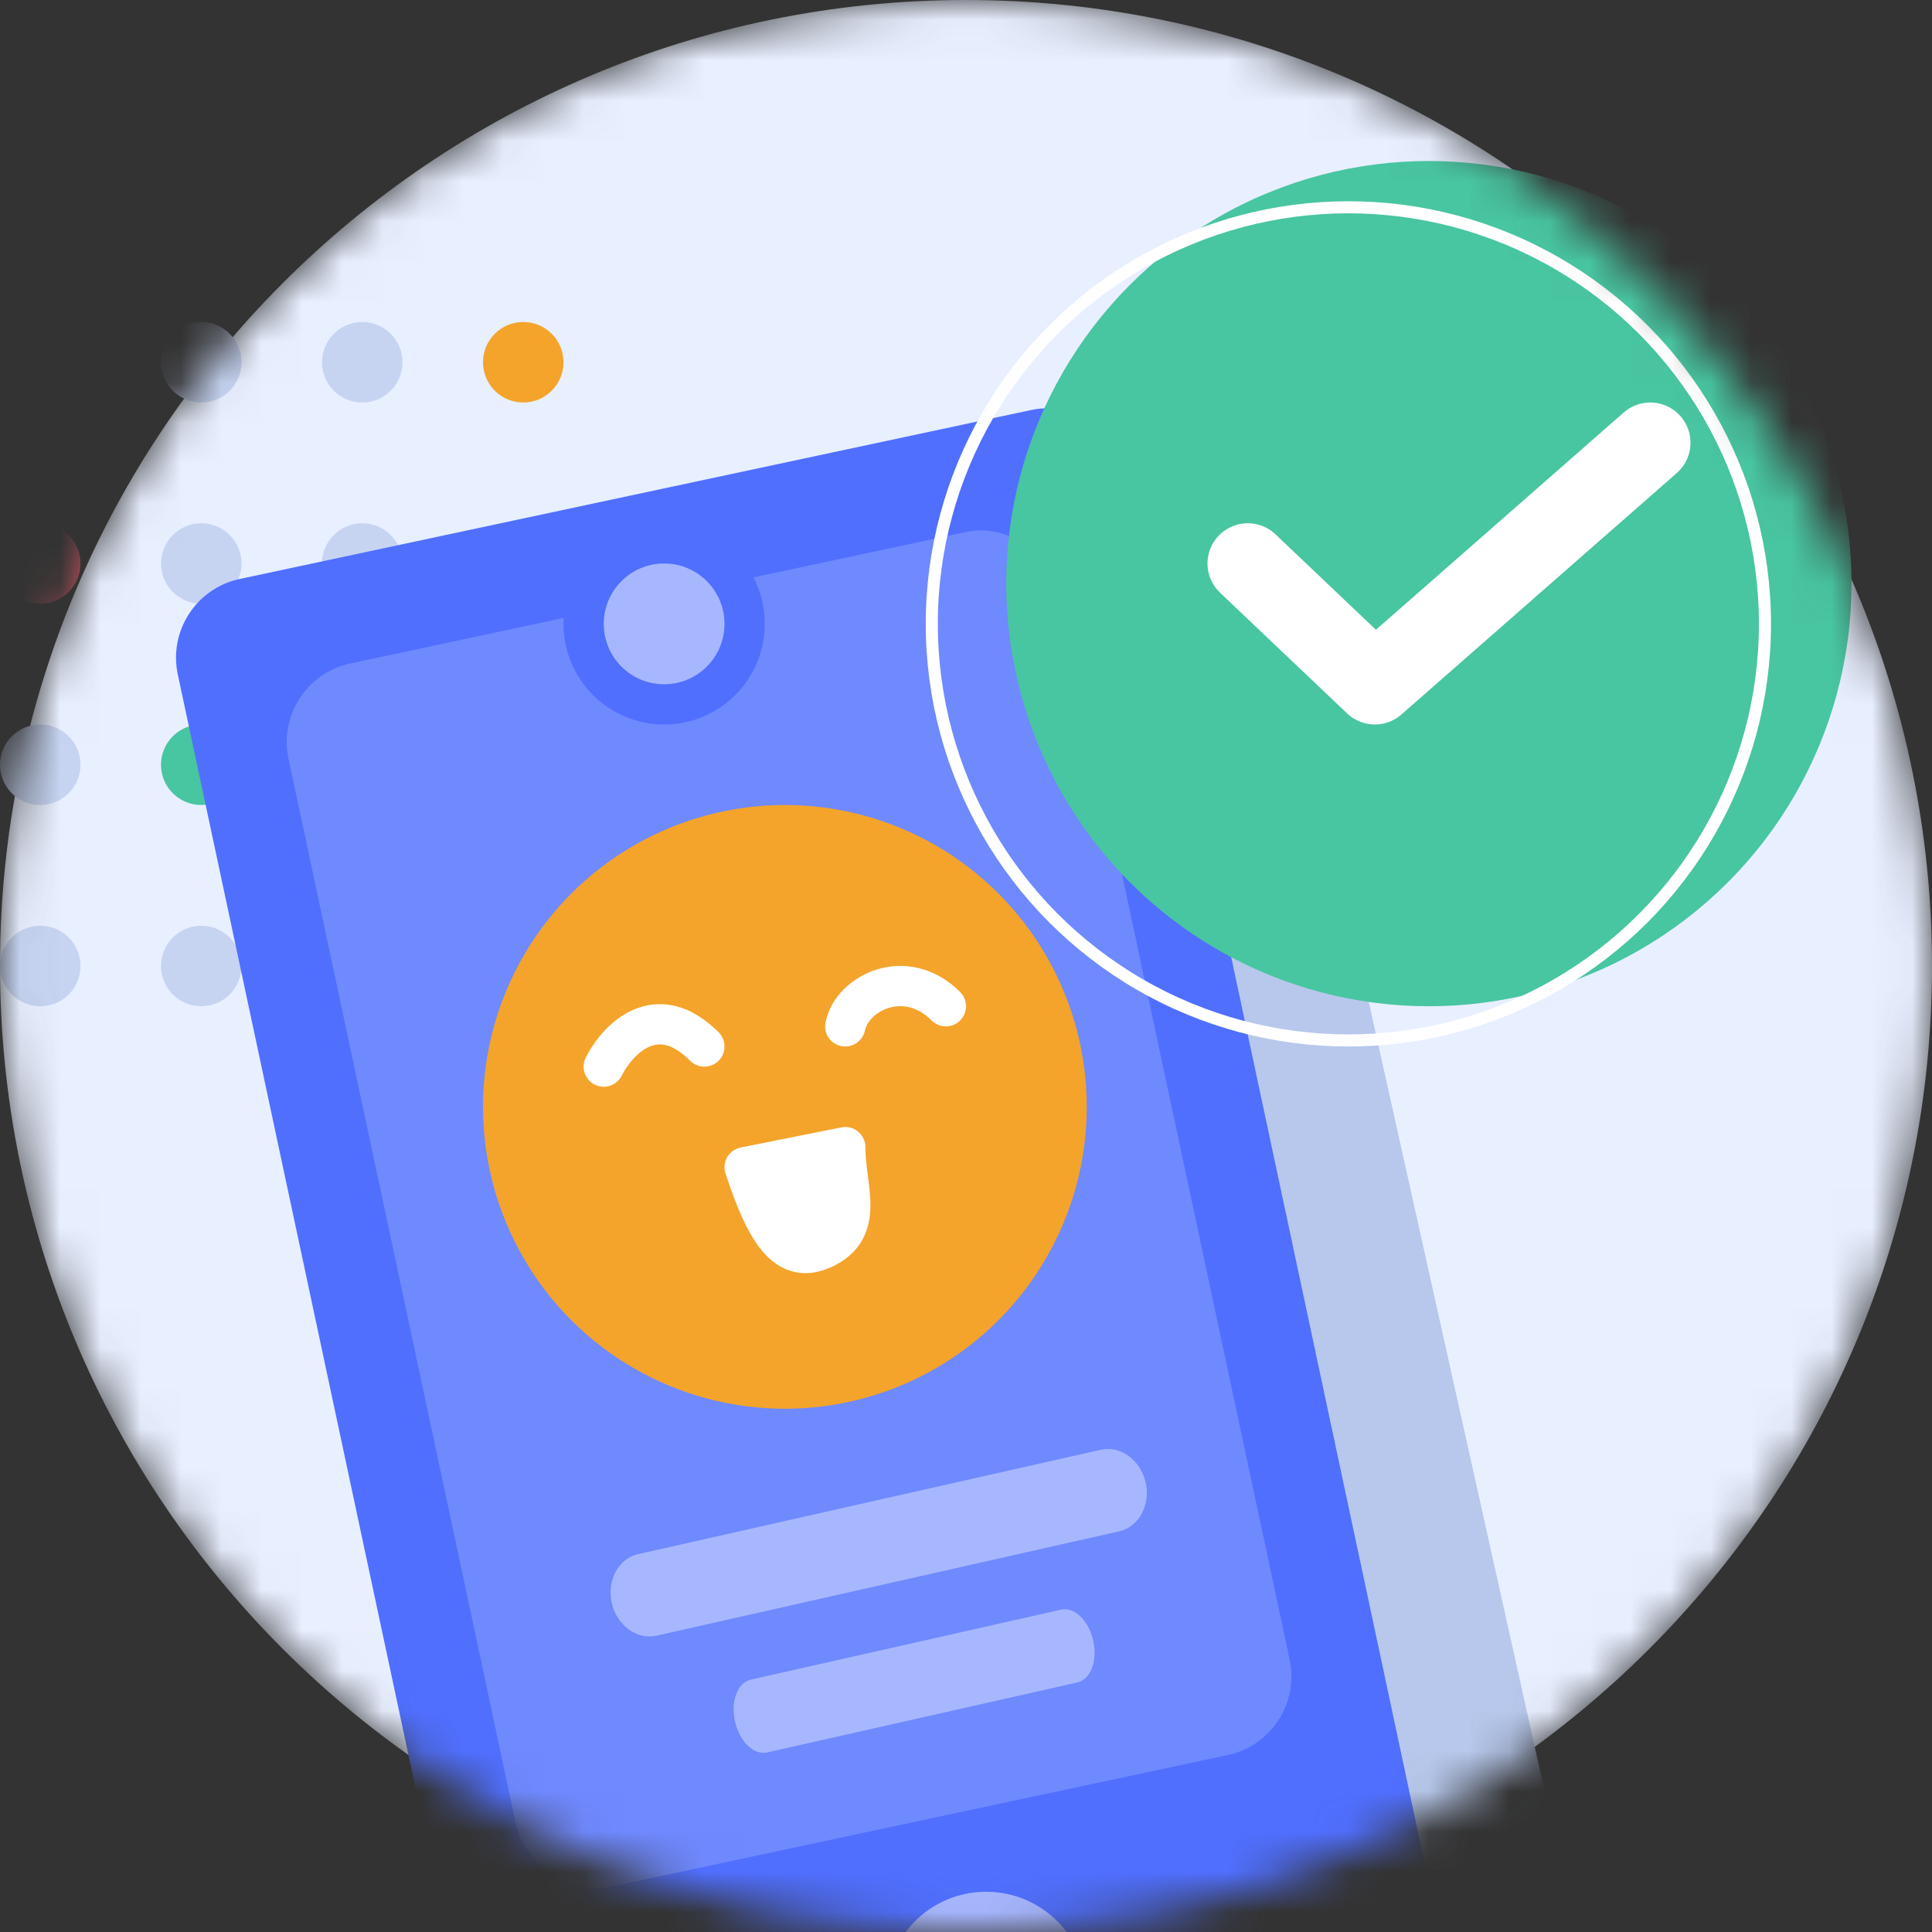 <svg width="48" height="48" viewBox="0 0 48 48" fill="none" xmlns="http://www.w3.org/2000/svg">
<rect x="0" y="0" width="48" height="48" fill="#333333" stroke="none"/>
<mask id="mask0_3818_3217" style="mask-type:alpha" maskUnits="userSpaceOnUse" x="0" y="0" width="48" height="48">
<path d="M48 24C48 37.255 37.255 48 24 48C10.745 48 0 37.255 0 24C0 10.745 10.745 0 24 0C37.255 0 48 10.745 48 24Z" fill="#E8EFFF"/>
</mask>
<g mask="url(#mask0_3818_3217)">
<path d="M48 24C48 37.255 37.255 48 24 48C10.745 48 0 37.255 0 24C0 10.745 10.745 0 24 0C37.255 0 48 10.745 48 24Z" fill="#E8EFFF"/>
<circle cx="1" cy="19" r="1" fill="#C6D4F2"/>
<circle cx="1" cy="14" r="1" fill="#F65D6D"/>
<circle cx="1" cy="9" r="1" fill="#C6D4F2"/>
<circle cx="1" cy="24" r="1" fill="#C6D4F2"/>
<circle cx="5" cy="19" r="1" fill="#48C5A1"/>
<circle cx="5" cy="14" r="1" fill="#C6D4F2"/>
<circle cx="5" cy="9" r="1" fill="#C6D4F2"/>
<circle cx="5" cy="24" r="1" fill="#C6D4F2"/>
<circle cx="9" cy="19" r="1" fill="#C6D4F2"/>
<circle cx="9" cy="14" r="1" fill="#C6D4F2"/>
<circle cx="9" cy="9" r="1" fill="#C6D4F2"/>
<circle cx="9" cy="24" r="1" fill="#C6D4F2"/>
<circle cx="13" cy="19" r="1" fill="#C6D4F2"/>
<circle cx="13" cy="14" r="1" fill="#C6D4F2"/>
<circle cx="13" cy="9" r="1" fill="#F4A42B"/>
<circle cx="13" cy="24" r="1" fill="#F65D6D"/>
<rect x="9.296" y="24.942" width="24.129" height="41" rx="2" transform="rotate(-12.563 9.296 24.942)" fill="#B7C8EC"/>
<rect x="4" y="14.802" width="24.129" height="41" rx="2" transform="rotate(-12.05 4 14.802)" fill="#506FFF"/>
<rect x="6.751" y="16.9" width="19.653" height="31.074" rx="2" transform="rotate(-12.05 6.751 16.9)" fill="#6F89FF"/>
<circle cx="35.5" cy="14.5" r="10.5" fill="#48C5A1"/>
<circle cx="33.5" cy="15.5" r="10.35" stroke="white" stroke-width="0.3"/>
<circle cx="19.5" cy="27.5" r="7.5" fill="#F4A42B"/>
<path d="M21 28.5L18.5 29C19 30.5 19.5 31.5 20.5 31C21.5 30.5 21 29.5 21 28.5Z" fill="white"/>
<path d="M14.553 26.276C14.429 26.523 14.529 26.824 14.776 26.947C15.023 27.071 15.324 26.971 15.447 26.724L14.553 26.276ZM17.146 26.354C17.342 26.549 17.658 26.549 17.854 26.354C18.049 26.158 18.049 25.842 17.854 25.646L17.146 26.354ZM20.51 25.402C20.456 25.673 20.631 25.936 20.902 25.99C21.173 26.044 21.436 25.869 21.49 25.598L20.51 25.402ZM23.146 25.354C23.342 25.549 23.658 25.549 23.854 25.354C24.049 25.158 24.049 24.842 23.854 24.646L23.146 25.354ZM18.5 29L18.402 28.51C18.261 28.538 18.14 28.625 18.067 28.749C17.996 28.873 17.98 29.022 18.026 29.158L18.5 29ZM21 28.5H21.5C21.5 28.35 21.433 28.208 21.317 28.113C21.201 28.018 21.049 27.98 20.902 28.01L21 28.5ZM15.447 26.724C15.587 26.445 15.842 26.134 16.127 26.007C16.257 25.95 16.39 25.931 16.537 25.965C16.689 26 16.895 26.102 17.146 26.354L17.854 25.646C17.505 25.298 17.14 25.079 16.763 24.991C16.381 24.902 16.026 24.958 15.723 25.093C15.142 25.35 14.747 25.889 14.553 26.276L15.447 26.724ZM21.49 25.598C21.53 25.398 21.742 25.145 22.083 25.041C22.391 24.947 22.781 24.988 23.146 25.354L23.854 24.646C23.219 24.012 22.443 23.886 21.792 24.084C21.174 24.272 20.636 24.769 20.51 25.402L21.49 25.598ZM18.598 29.49L21.098 28.99L20.902 28.01L18.402 28.51L18.598 29.49ZM20.5 28.5C20.5 28.787 20.536 29.067 20.567 29.306C20.599 29.558 20.625 29.758 20.625 29.938C20.625 30.112 20.599 30.226 20.557 30.308C20.518 30.381 20.447 30.468 20.276 30.553L20.724 31.447C21.053 31.282 21.294 31.057 21.443 30.77C21.588 30.493 21.625 30.2 21.625 29.938C21.625 29.68 21.588 29.411 21.558 29.178C21.527 28.933 21.5 28.713 21.5 28.5H20.5ZM20.276 30.553C20.102 30.64 20.005 30.636 19.953 30.623C19.895 30.609 19.809 30.565 19.697 30.43C19.453 30.138 19.228 29.602 18.974 28.842L18.026 29.158C18.272 29.898 18.547 30.612 18.928 31.07C19.128 31.31 19.386 31.516 19.719 31.596C20.058 31.677 20.398 31.61 20.724 31.447L20.276 30.553Z" fill="white"/>
<path d="M15.198 39.824C15.072 39.265 15.366 38.722 15.854 38.612L27.351 36.019C27.839 35.909 28.337 36.273 28.463 36.832V36.832C28.59 37.392 28.296 37.934 27.808 38.045L16.311 40.638C15.823 40.748 15.324 40.384 15.198 39.824V39.824Z" fill="#A7B7FF"/>
<path d="M18.261 42.769C18.148 42.269 18.323 41.805 18.65 41.731L26.364 39.991C26.691 39.917 27.048 40.262 27.161 40.761V40.761C27.273 41.26 27.099 41.725 26.771 41.799L19.058 43.539C18.73 43.612 18.373 43.268 18.261 42.769V42.769Z" fill="#A7B7FF"/>
<circle cx="24.5" cy="49.5" r="2.5" fill="#A7B7FF"/>
<path d="M31 14L34.158 17L41 11" stroke="white" stroke-width="2" stroke-linecap="round" stroke-linejoin="round"/>
<circle cx="16.5" cy="15.5" r="2.5" fill="#506FFF"/>
<circle cx="16.5" cy="15.5" r="1.5" fill="#A7B7FF"/>
</g>
</svg>
